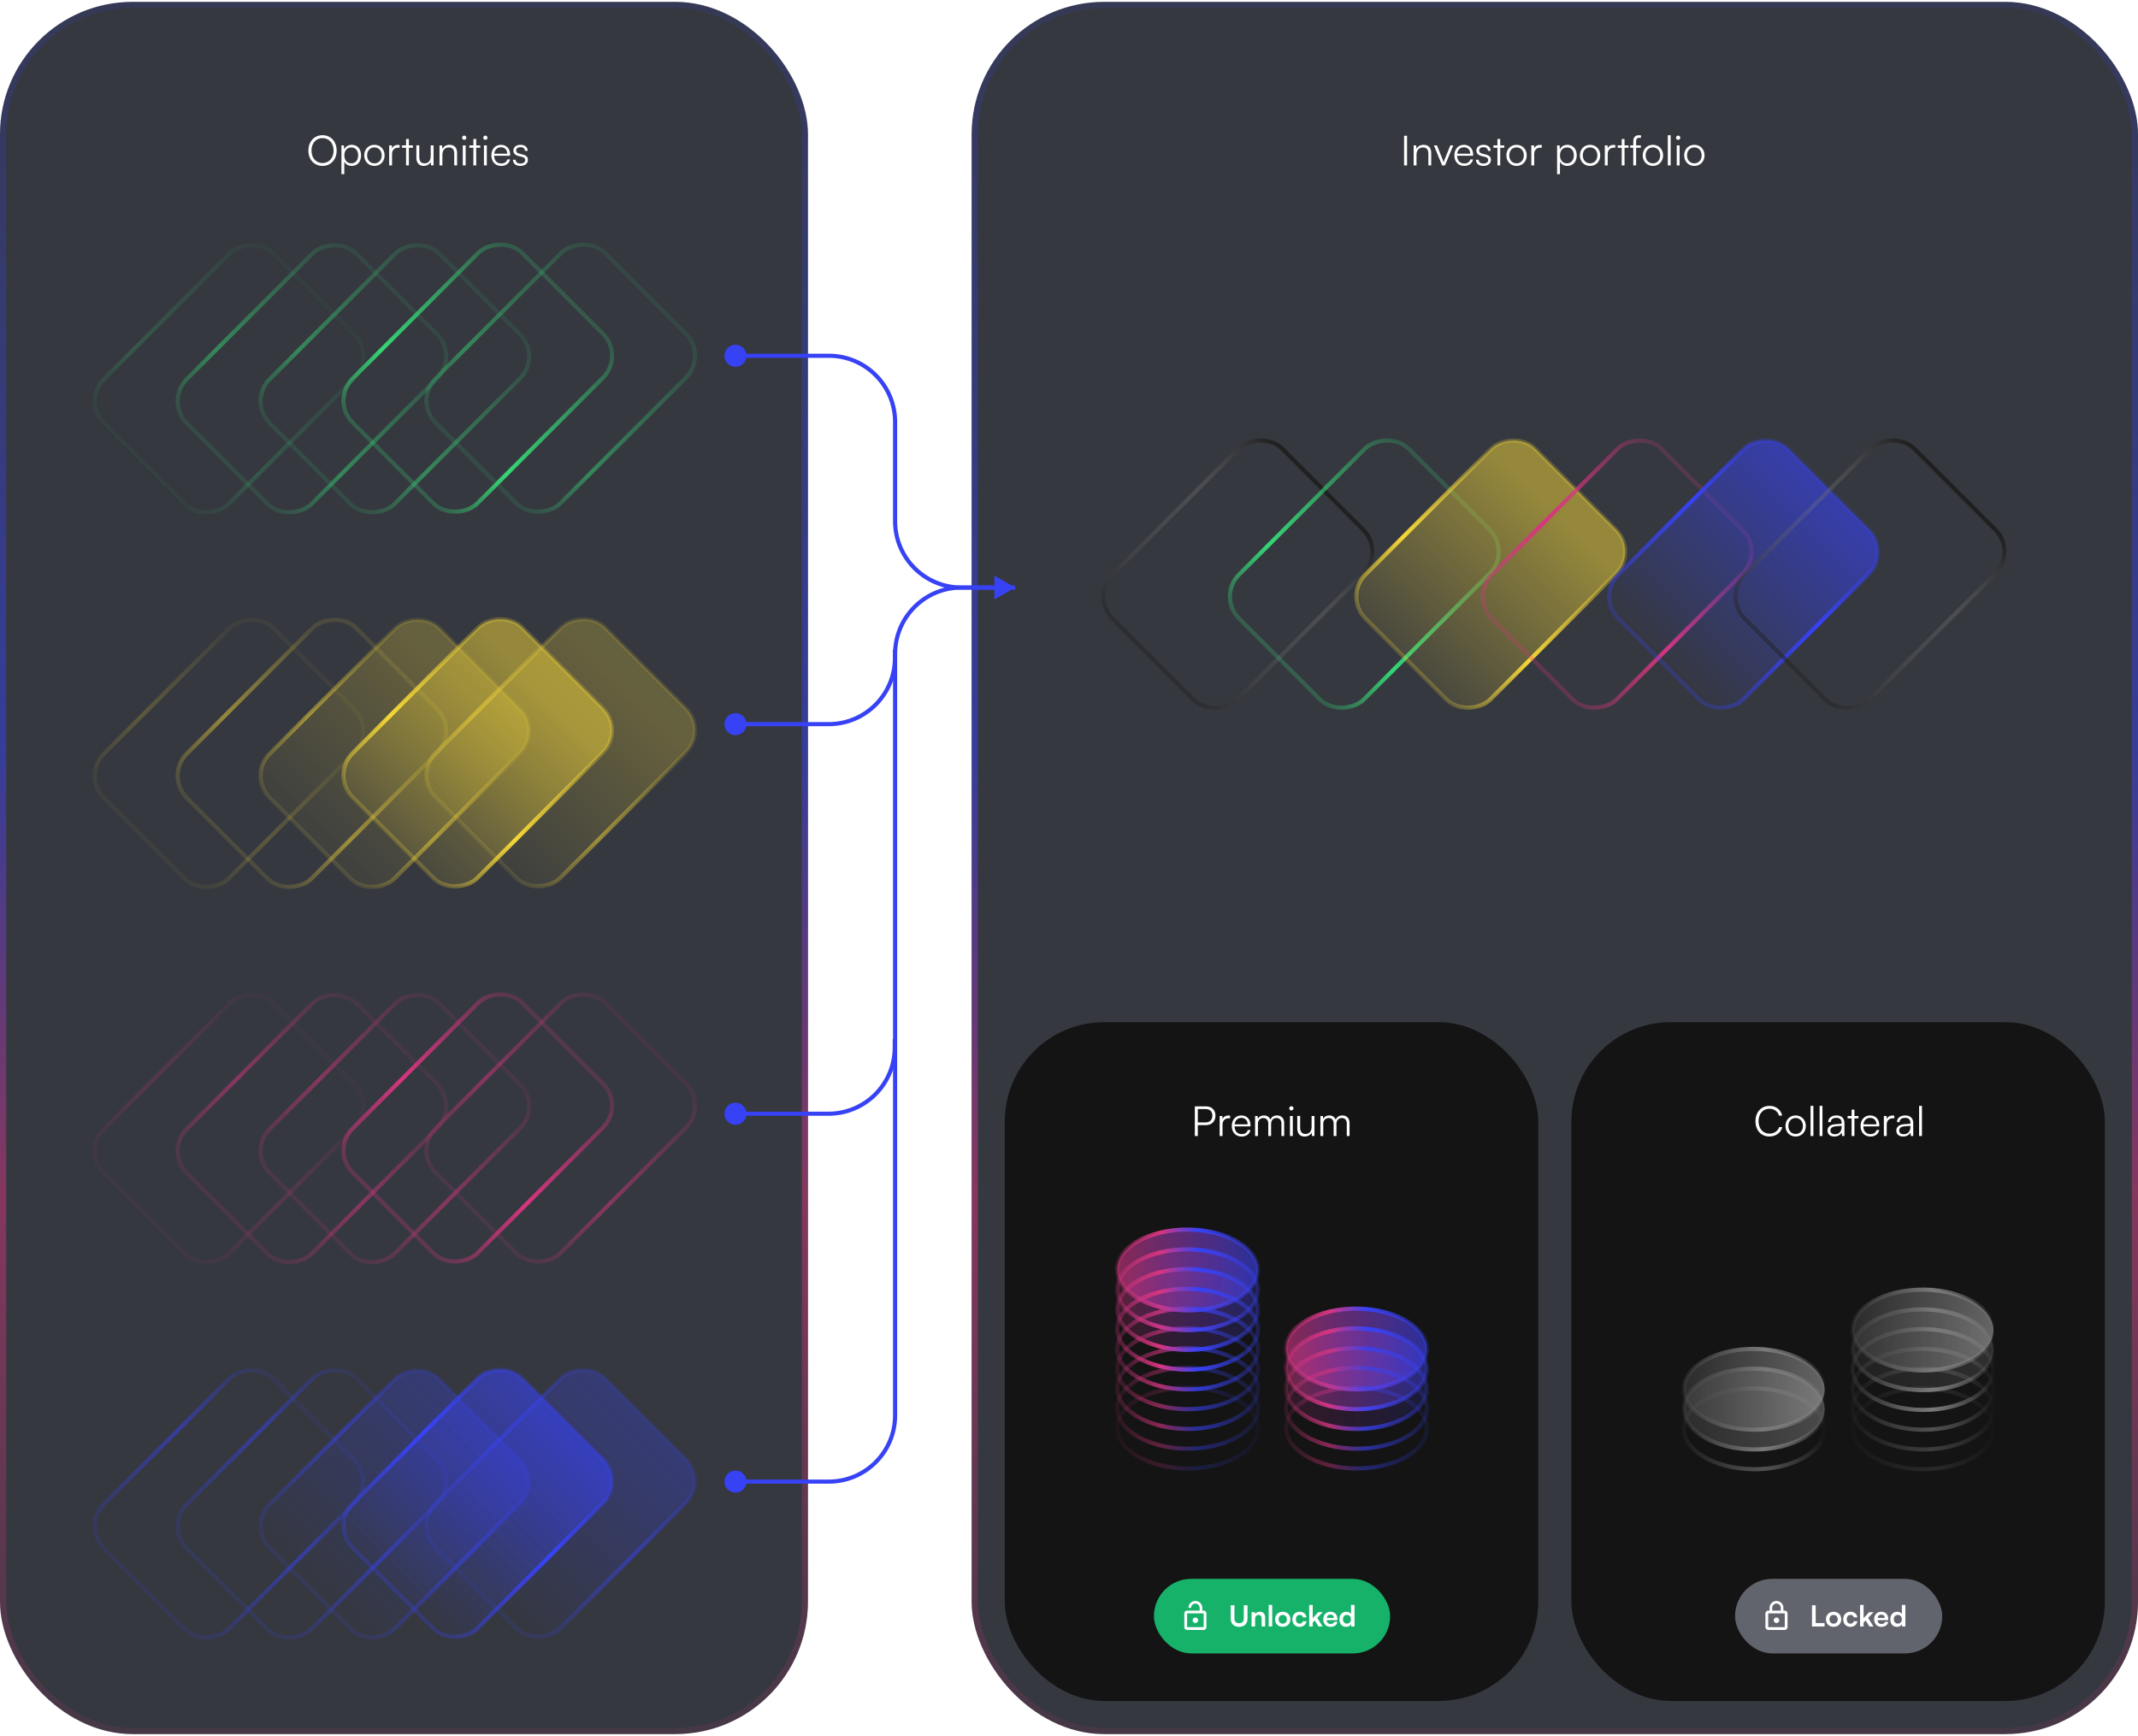 <svg width="1032" height="838" viewBox="0 0 1032 838" fill="none" xmlns="http://www.w3.org/2000/svg">
<g opacity="0.9" filter="url(#filter0_b_194_5856)">
<rect y="0.901" width="390" height="836.164" rx="64" fill="#1F222A"/>
</g>
<rect opacity="0.5" x="1.5" y="2.401" width="387" height="833.164" rx="62.5" stroke="url(#paint0_linear_194_5856)" stroke-width="3"/>
<rect opacity="0.5" x="-1.415" width="85.184" height="115.807" rx="15" transform="matrix(-0.707 -0.707 -0.707 0.707 260.646 171.014)" fill="url(#paint1_linear_194_5856)" fill-opacity="0.5" stroke="url(#paint2_linear_194_5856)" stroke-width="2"/>
<rect opacity="0.5" x="-1.415" width="85.184" height="115.807" rx="15" transform="matrix(-0.707 -0.707 -0.707 0.707 220.622 171.014)" stroke="url(#paint3_linear_194_5856)" stroke-width="2"/>
<rect opacity="0.2" x="-1.415" width="85.184" height="115.807" rx="15" transform="matrix(-0.707 -0.707 -0.707 0.707 180.599 171.014)" stroke="url(#paint4_linear_194_5856)" stroke-width="2"/>
<rect x="-1.415" width="85.184" height="115.807" rx="15" transform="matrix(-0.707 -0.707 -0.707 0.707 300.669 170.724)" fill="url(#paint5_linear_194_5856)" fill-opacity="0.5" stroke="url(#paint6_linear_194_5856)" stroke-width="2"/>
<rect opacity="0.5" x="-1.415" width="85.184" height="115.807" rx="15" transform="matrix(-0.707 -0.707 -0.707 0.707 340.692 170.724)" fill="url(#paint7_linear_194_5856)" fill-opacity="0.5" stroke="url(#paint8_linear_194_5856)" stroke-width="2"/>
<rect opacity="0.5" x="-1.415" width="85.184" height="115.807" rx="15" transform="matrix(-0.707 -0.707 -0.707 0.707 260.646 351.832)" fill="url(#paint9_linear_194_5856)" fill-opacity="0.5" stroke="url(#paint10_linear_194_5856)" stroke-width="2"/>
<rect opacity="0.5" x="-1.415" width="85.184" height="115.807" rx="15" transform="matrix(-0.707 -0.707 -0.707 0.707 220.622 351.832)" stroke="url(#paint11_linear_194_5856)" stroke-width="2"/>
<rect opacity="0.2" x="-1.415" width="85.184" height="115.807" rx="15" transform="matrix(-0.707 -0.707 -0.707 0.707 180.599 351.833)" stroke="url(#paint12_linear_194_5856)" stroke-width="2"/>
<rect x="-1.415" width="85.184" height="115.807" rx="15" transform="matrix(-0.707 -0.707 -0.707 0.707 300.669 351.543)" fill="url(#paint13_linear_194_5856)" fill-opacity="0.5" stroke="url(#paint14_linear_194_5856)" stroke-width="2"/>
<rect opacity="0.5" x="-1.415" width="85.184" height="115.807" rx="15" transform="matrix(-0.707 -0.707 -0.707 0.707 340.692 351.543)" fill="url(#paint15_linear_194_5856)" fill-opacity="0.5" stroke="url(#paint16_linear_194_5856)" stroke-width="2"/>
<rect opacity="0.5" x="-1.415" width="85.184" height="115.807" rx="15" transform="matrix(-0.707 -0.707 -0.707 0.707 260.646 532.964)" fill="url(#paint17_linear_194_5856)" fill-opacity="0.6" stroke="url(#paint18_linear_194_5856)" stroke-width="2"/>
<rect opacity="0.5" x="-1.415" width="85.184" height="115.807" rx="15" transform="matrix(-0.707 -0.707 -0.707 0.707 220.622 532.964)" stroke="url(#paint19_linear_194_5856)" stroke-width="2"/>
<rect opacity="0.2" x="-1.415" width="85.184" height="115.807" rx="15" transform="matrix(-0.707 -0.707 -0.707 0.707 180.599 532.964)" stroke="url(#paint20_linear_194_5856)" stroke-width="2"/>
<rect x="-1.415" width="85.184" height="115.807" rx="15" transform="matrix(-0.707 -0.707 -0.707 0.707 300.669 532.675)" fill="url(#paint21_linear_194_5856)" fill-opacity="0.6" stroke="url(#paint22_linear_194_5856)" stroke-width="2"/>
<rect opacity="0.5" x="-1.415" width="85.184" height="115.807" rx="15" transform="matrix(-0.707 -0.707 -0.707 0.707 340.692 532.675)" fill="url(#paint23_linear_194_5856)" fill-opacity="0.6" stroke="url(#paint24_linear_194_5856)" stroke-width="2"/>
<rect opacity="0.5" x="-1.415" width="85.184" height="115.807" rx="15" transform="matrix(-0.707 -0.707 -0.707 0.707 260.646 714.097)" fill="url(#paint25_linear_194_5856)" fill-opacity="0.6" stroke="url(#paint26_linear_194_5856)" stroke-width="2"/>
<rect opacity="0.5" x="-1.415" width="85.184" height="115.807" rx="15" transform="matrix(-0.707 -0.707 -0.707 0.707 220.622 714.097)" stroke="url(#paint27_linear_194_5856)" stroke-width="2"/>
<rect opacity="0.5" x="-1.415" width="85.184" height="115.807" rx="15" transform="matrix(-0.707 -0.707 -0.707 0.707 180.599 714.097)" stroke="url(#paint28_linear_194_5856)" stroke-width="2"/>
<rect x="-1.415" width="85.184" height="115.807" rx="15" transform="matrix(-0.707 -0.707 -0.707 0.707 300.669 713.807)" fill="url(#paint29_linear_194_5856)" fill-opacity="0.6" stroke="url(#paint30_linear_194_5856)" stroke-width="2"/>
<rect opacity="0.5" x="-1.415" width="85.184" height="115.807" rx="15" transform="matrix(-0.707 -0.707 -0.707 0.707 340.692 713.807)" fill="url(#paint31_linear_194_5856)" fill-opacity="0.6" stroke="url(#paint32_linear_194_5856)" stroke-width="2"/>
<g opacity="0.9" filter="url(#filter1_b_194_5856)">
<rect x="469" y="0.901" width="563" height="836.164" rx="64" fill="#1F222A"/>
</g>
<rect opacity="0.5" x="470.5" y="2.401" width="560" height="833.164" rx="62.5" stroke="url(#paint33_linear_194_5856)" stroke-width="3"/>
<rect x="-1.414" width="85.228" height="115.866" rx="15" transform="matrix(-0.707 -0.707 -0.707 0.707 667.609 265.304)" stroke="url(#paint34_linear_194_5856)" stroke-width="2"/>
<rect x="-1.414" width="85.228" height="115.866" rx="15" transform="matrix(-0.707 -0.707 -0.707 0.707 728.633 265.304)" fill="url(#paint35_linear_194_5856)" fill-opacity="0.5" stroke="url(#paint36_linear_194_5856)" stroke-width="2"/>
<rect x="-1.414" width="85.228" height="115.866" rx="15" transform="matrix(-0.707 -0.707 -0.707 0.707 789.656 265.304)" fill="url(#paint37_linear_194_5856)" fill-opacity="0.5" stroke="url(#paint38_linear_194_5856)" stroke-width="2"/>
<rect x="-1.414" width="85.228" height="115.866" rx="15" transform="matrix(-0.707 -0.707 -0.707 0.707 850.68 265.304)" fill="url(#paint39_linear_194_5856)" fill-opacity="0.6" stroke="url(#paint40_linear_194_5856)" stroke-width="2"/>
<rect x="-1.414" width="85.228" height="115.866" rx="15" transform="matrix(-0.707 -0.707 -0.707 0.707 911.703 265.304)" fill="url(#paint41_linear_194_5856)" fill-opacity="0.6" stroke="url(#paint42_linear_194_5856)" stroke-width="2"/>
<rect x="-1.414" width="85.228" height="115.866" rx="15" transform="matrix(-0.707 -0.707 -0.707 0.707 972.726 265.304)" stroke="url(#paint43_linear_194_5856)" stroke-width="2"/>
<path d="M162.5 72.685C162.5 77.025 159.68 80.085 155.68 80.085C151.66 80.085 148.86 77.025 148.86 72.685C148.86 68.345 151.68 65.265 155.68 65.265C159.7 65.265 162.5 68.325 162.5 72.685ZM161.02 72.685C161.02 69.105 158.84 66.665 155.68 66.665C152.52 66.665 150.36 69.105 150.36 72.685C150.36 76.265 152.52 78.705 155.68 78.705C158.84 78.705 161.02 76.245 161.02 72.685ZM164.811 84.065V70.165H166.011L166.151 72.125C166.831 70.625 168.191 69.905 169.811 69.905C172.611 69.905 174.291 72.045 174.291 74.965C174.291 77.885 172.671 80.085 169.811 80.085C168.171 80.085 166.871 79.385 166.191 77.985V84.065H164.811ZM166.211 75.005C166.211 77.225 167.451 78.845 169.571 78.845C171.671 78.845 172.891 77.225 172.891 75.005C172.891 72.765 171.671 71.165 169.571 71.165C167.451 71.165 166.211 72.765 166.211 75.005ZM175.811 75.005C175.811 72.045 177.891 69.905 180.731 69.905C183.571 69.905 185.651 72.045 185.651 75.005C185.651 77.945 183.571 80.085 180.731 80.085C177.891 80.085 175.811 77.945 175.811 75.005ZM177.211 74.985C177.211 77.265 178.651 78.845 180.731 78.845C182.791 78.845 184.251 77.265 184.251 74.985C184.251 72.745 182.791 71.145 180.731 71.145C178.651 71.145 177.211 72.745 177.211 74.985ZM192.918 70.045V71.285H192.158C190.378 71.285 189.238 72.485 189.238 74.325V79.845H187.858V70.165H189.158L189.258 71.665C189.638 70.625 190.658 69.945 192.018 69.945C192.318 69.945 192.578 69.965 192.918 70.045ZM197.363 79.845H196.003V71.325H194.063V70.165H196.003V67.105H197.363V70.165H199.303V71.325H197.363V79.845ZM207.9 70.165H209.28V79.845H208.08L207.9 78.205C207.36 79.325 206.02 80.085 204.5 80.085C202.22 80.085 200.98 78.525 200.98 76.165V70.145H202.38V75.725C202.38 78.025 203.4 78.845 204.94 78.845C206.8 78.845 207.9 77.605 207.9 75.305V70.165ZM213.535 79.845H212.155V70.165H213.355L213.555 71.845C214.195 70.605 215.475 69.905 216.875 69.905C219.535 69.905 220.635 71.485 220.635 73.925V79.845H219.255V74.225C219.255 71.965 218.235 71.165 216.635 71.165C214.655 71.165 213.535 72.605 213.535 74.785V79.845ZM224.065 67.505C223.505 67.505 223.045 67.045 223.045 66.485C223.045 65.925 223.505 65.445 224.065 65.445C224.625 65.445 225.105 65.925 225.105 66.485C225.105 67.045 224.625 67.505 224.065 67.505ZM223.385 79.845V70.165H224.765V79.845H223.385ZM229.863 79.845H228.503V71.325H226.563V70.165H228.503V67.105H229.863V70.165H231.803V71.325H229.863V79.845ZM234.28 67.505C233.72 67.505 233.26 67.045 233.26 66.485C233.26 65.925 233.72 65.445 234.28 65.445C234.84 65.445 235.32 65.925 235.32 66.485C235.32 67.045 234.84 67.505 234.28 67.505ZM233.6 79.845V70.165H234.98V79.845H233.6ZM241.918 80.085C239.078 80.085 237.178 78.045 237.178 75.005C237.178 71.985 239.058 69.905 241.818 69.905C244.438 69.905 246.218 71.765 246.218 74.505V75.185H238.518C238.618 77.545 239.858 78.905 241.938 78.905C243.518 78.905 244.538 78.225 244.898 76.945H246.218C245.698 78.985 244.198 80.085 241.918 80.085ZM241.818 71.085C239.998 71.085 238.798 72.285 238.558 74.185H244.838C244.838 72.325 243.638 71.085 241.818 71.085ZM247.604 77.125H248.924C248.924 78.245 249.764 78.945 251.124 78.945C252.624 78.945 253.504 78.305 253.504 77.265C253.504 76.465 253.104 76.005 251.964 75.725L250.304 75.305C248.624 74.885 247.804 74.005 247.804 72.685C247.804 70.985 249.224 69.905 251.304 69.905C253.344 69.905 254.664 71.025 254.724 72.825H253.384C253.344 71.705 252.564 71.045 251.264 71.045C249.904 71.045 249.144 71.625 249.144 72.665C249.144 73.405 249.664 73.925 250.724 74.185L252.384 74.605C254.064 75.025 254.824 75.805 254.824 77.205C254.824 78.945 253.344 80.085 251.144 80.085C248.964 80.085 247.604 78.925 247.604 77.125Z" fill="white"/>
<path d="M679.18 65.525V79.845H677.74V65.525H679.18ZM683.742 79.845H682.362V70.165H683.562L683.762 71.845C684.402 70.605 685.682 69.905 687.082 69.905C689.742 69.905 690.842 71.485 690.842 73.925V79.845H689.462V74.225C689.462 71.965 688.442 71.165 686.842 71.165C684.862 71.165 683.742 72.605 683.742 74.785V79.845ZM696.097 79.845L692.137 70.165H693.617L696.117 76.405C696.377 77.105 696.637 77.765 696.817 78.405C696.997 77.745 697.257 77.105 697.537 76.405L700.077 70.165H701.497L697.477 79.845H696.097ZM706.754 80.085C703.914 80.085 702.014 78.045 702.014 75.005C702.014 71.985 703.894 69.905 706.654 69.905C709.274 69.905 711.054 71.765 711.054 74.505V75.185H703.354C703.454 77.545 704.694 78.905 706.774 78.905C708.354 78.905 709.374 78.225 709.734 76.945H711.054C710.534 78.985 709.034 80.085 706.754 80.085ZM706.654 71.085C704.834 71.085 703.634 72.285 703.394 74.185H709.674C709.674 72.325 708.474 71.085 706.654 71.085ZM712.44 77.125H713.76C713.76 78.245 714.6 78.945 715.96 78.945C717.46 78.945 718.34 78.305 718.34 77.265C718.34 76.465 717.94 76.005 716.8 75.725L715.14 75.305C713.46 74.885 712.64 74.005 712.64 72.685C712.64 70.985 714.06 69.905 716.14 69.905C718.18 69.905 719.5 71.025 719.56 72.825H718.22C718.18 71.705 717.4 71.045 716.1 71.045C714.74 71.045 713.98 71.625 713.98 72.665C713.98 73.405 714.5 73.925 715.56 74.185L717.22 74.605C718.9 75.025 719.66 75.805 719.66 77.205C719.66 78.945 718.18 80.085 715.98 80.085C713.8 80.085 712.44 78.925 712.44 77.125ZM724.152 79.845H722.792V71.325H720.852V70.165H722.792V67.105H724.152V70.165H726.092V71.325H724.152V79.845ZM727.112 75.005C727.112 72.045 729.192 69.905 732.032 69.905C734.872 69.905 736.952 72.045 736.952 75.005C736.952 77.945 734.872 80.085 732.032 80.085C729.192 80.085 727.112 77.945 727.112 75.005ZM728.512 74.985C728.512 77.265 729.952 78.845 732.032 78.845C734.092 78.845 735.552 77.265 735.552 74.985C735.552 72.745 734.092 71.145 732.032 71.145C729.952 71.145 728.512 72.745 728.512 74.985ZM744.219 70.045V71.285H743.459C741.679 71.285 740.539 72.485 740.539 74.325V79.845H739.159V70.165H740.459L740.559 71.665C740.939 70.625 741.959 69.945 743.319 69.945C743.619 69.945 743.879 69.965 744.219 70.045ZM751.6 84.065V70.165H752.8L752.94 72.125C753.62 70.625 754.98 69.905 756.6 69.905C759.4 69.905 761.08 72.045 761.08 74.965C761.08 77.885 759.46 80.085 756.6 80.085C754.96 80.085 753.66 79.385 752.98 77.985V84.065H751.6ZM753 75.005C753 77.225 754.24 78.845 756.36 78.845C758.46 78.845 759.68 77.225 759.68 75.005C759.68 72.765 758.46 71.165 756.36 71.165C754.24 71.165 753 72.765 753 75.005ZM762.6 75.005C762.6 72.045 764.68 69.905 767.52 69.905C770.36 69.905 772.44 72.045 772.44 75.005C772.44 77.945 770.36 80.085 767.52 80.085C764.68 80.085 762.6 77.945 762.6 75.005ZM764 74.985C764 77.265 765.44 78.845 767.52 78.845C769.58 78.845 771.04 77.265 771.04 74.985C771.04 72.745 769.58 71.145 767.52 71.145C765.44 71.145 764 72.745 764 74.985ZM779.707 70.045V71.285H778.947C777.167 71.285 776.027 72.485 776.027 74.325V79.845H774.647V70.165H775.947L776.047 71.665C776.427 70.625 777.447 69.945 778.807 69.945C779.107 69.945 779.367 69.965 779.707 70.045ZM784.152 79.845H782.792V71.325H780.852V70.165H782.792V67.105H784.152V70.165H786.092V71.325H784.152V79.845ZM786.887 70.165H788.367V68.285C788.367 66.105 789.567 65.265 791.047 65.265C791.387 65.265 791.787 65.285 792.107 65.345V66.525H791.287C790.067 66.525 789.747 67.145 789.747 68.285V70.165H792.027V71.325H789.747V79.845H788.367V71.325H786.887V70.165ZM792.932 75.005C792.932 72.045 795.012 69.905 797.852 69.905C800.692 69.905 802.772 72.045 802.772 75.005C802.772 77.945 800.692 80.085 797.852 80.085C795.012 80.085 792.932 77.945 792.932 75.005ZM794.332 74.985C794.332 77.265 795.772 78.845 797.852 78.845C799.912 78.845 801.372 77.265 801.372 74.985C801.372 72.745 799.912 71.145 797.852 71.145C795.772 71.145 794.332 72.745 794.332 74.985ZM806.419 79.845H805.039V65.265H806.419V79.845ZM810.034 67.505C809.474 67.505 809.014 67.045 809.014 66.485C809.014 65.925 809.474 65.445 810.034 65.445C810.594 65.445 811.074 65.925 811.074 66.485C811.074 67.045 810.594 67.505 810.034 67.505ZM809.354 79.845V70.165H810.734V79.845H809.354ZM812.932 75.005C812.932 72.045 815.012 69.905 817.852 69.905C820.692 69.905 822.772 72.045 822.772 75.005C822.772 77.945 820.692 80.085 817.852 80.085C815.012 80.085 812.932 77.945 812.932 75.005ZM814.332 74.985C814.332 77.265 815.772 78.845 817.852 78.845C819.912 78.845 821.372 77.265 821.372 74.985C821.372 72.745 819.912 71.145 817.852 71.145C815.772 71.145 814.332 72.745 814.332 74.985Z" fill="white"/>
<path d="M349.667 171.73C349.667 174.675 352.054 177.063 355 177.063C357.946 177.063 360.333 174.675 360.333 171.73C360.333 168.784 357.946 166.397 355 166.397C352.054 166.397 349.667 168.784 349.667 171.73ZM490 283.618L480 277.845V289.392L490 283.618ZM355 172.73H400.061V170.73H355V172.73ZM431.061 203.73V251.618H433.061V203.73H431.061ZM464.061 284.618H481V282.618H464.061V284.618ZM431.061 251.618C431.061 269.844 445.836 284.618 464.061 284.618V282.618C446.94 282.618 433.061 268.739 433.061 251.618H431.061ZM400.061 172.73C417.182 172.73 431.061 186.609 431.061 203.73H433.061C433.061 185.505 418.287 170.73 400.061 170.73V172.73Z" fill="#3742F5"/>
<path d="M349.667 349.552C349.667 346.607 352.054 344.219 355 344.219C357.946 344.219 360.333 346.607 360.333 349.552C360.333 352.498 357.946 354.886 355 354.886C352.054 354.886 349.667 352.498 349.667 349.552ZM355 348.552H400V350.552H355V348.552ZM431 317.552V313.588H433V317.552H431ZM400 348.552C417.121 348.552 431 334.673 431 317.552H433C433 335.778 418.225 350.552 400 350.552V348.552Z" fill="#3742F5"/>
<path d="M349.667 537.606C349.667 534.661 352.054 532.273 355 532.273C357.946 532.273 360.333 534.661 360.333 537.606C360.333 540.552 357.946 542.94 355 542.94C352.054 542.94 349.667 540.552 349.667 537.606ZM355 536.606H399.899V538.606H355V536.606ZM430.899 505.606V501.631H432.899V505.606H430.899ZM399.899 536.606C417.02 536.606 430.899 522.727 430.899 505.606H432.899C432.899 523.832 418.124 538.606 399.899 538.606V536.606Z" fill="#3742F5"/>
<path d="M349.667 715.187C349.667 712.241 352.054 709.853 355 709.853C357.946 709.853 360.333 712.241 360.333 715.187C360.333 718.132 357.946 720.52 355 720.52C352.054 720.52 349.667 718.132 349.667 715.187ZM355 714.187H400.061V716.187H355V714.187ZM431.061 683.187V315.618H433.061V683.187H431.061ZM464.061 282.618H490V284.618H464.061V282.618ZM431.061 315.618C431.061 297.393 445.836 282.618 464.061 282.618V284.618C446.94 284.618 433.061 298.497 433.061 315.618H431.061ZM400.061 714.187C417.182 714.187 431.061 700.307 431.061 683.187H433.061C433.061 701.412 418.287 716.187 400.061 716.187V714.187Z" fill="#3742F5"/>
<rect x="758.5" y="493.408" width="257.5" height="327.672" rx="48" fill="#141414"/>
<rect x="837.5" y="762.122" width="100" height="36" rx="18" fill="#61646C"/>
<g clip-path="url(#clip0_194_5856)">
<path d="M857.5 783.455C858.234 783.455 858.834 782.855 858.834 782.121C858.834 781.388 858.234 780.788 857.5 780.788C856.767 780.788 856.167 781.388 856.167 782.121C856.167 782.855 856.767 783.455 857.5 783.455ZM861.5 777.455H860.834V776.121C860.834 774.281 859.34 772.788 857.5 772.788C855.66 772.788 854.167 774.281 854.167 776.121V777.455H853.5C852.767 777.455 852.167 778.055 852.167 778.788V785.455C852.167 786.188 852.767 786.788 853.5 786.788H861.5C862.234 786.788 862.834 786.188 862.834 785.455V778.788C862.834 778.055 862.234 777.455 861.5 777.455ZM855.434 776.121C855.434 774.981 856.36 774.055 857.5 774.055C858.64 774.055 859.567 774.981 859.567 776.121V777.455H855.434V776.121ZM861.5 785.455H853.5V778.788H861.5V785.455Z" fill="white"/>
</g>
<path d="M876.426 774.888V783.47H880.71V785.122H874.634V774.888H876.426ZM881.372 781.65C881.372 779.494 882.926 778.01 885.068 778.01C887.21 778.01 888.764 779.494 888.764 781.65C888.764 783.806 887.21 785.29 885.068 785.29C882.926 785.29 881.372 783.806 881.372 781.65ZM883.08 781.65C883.08 782.91 883.892 783.764 885.068 783.764C886.244 783.764 887.056 782.91 887.056 781.65C887.056 780.39 886.244 779.536 885.068 779.536C883.892 779.536 883.08 780.39 883.08 781.65ZM889.712 781.65C889.712 779.508 891.126 777.996 893.17 777.996C895.06 777.996 896.348 779.046 896.53 780.712H894.822C894.626 779.928 894.052 779.522 893.24 779.522C892.148 779.522 891.42 780.348 891.42 781.65C891.42 782.952 892.092 783.764 893.184 783.764C894.038 783.764 894.64 783.344 894.822 782.588H896.544C896.334 784.198 894.99 785.304 893.184 785.304C891.084 785.304 889.712 783.848 889.712 781.65ZM899.538 785.122H897.844V774.706H899.538V781.104L902.226 778.206H904.368L901.736 780.95L904.312 785.122H902.352L900.546 782.21L899.538 783.26V785.122ZM908.128 785.304C906.07 785.304 904.628 783.806 904.628 781.664C904.628 779.494 906.042 777.996 908.072 777.996C910.144 777.996 911.46 779.382 911.46 781.538V782.056L906.252 782.07C906.378 783.288 907.022 783.904 908.156 783.904C909.094 783.904 909.71 783.54 909.906 782.882H911.488C911.194 784.394 909.934 785.304 908.128 785.304ZM908.086 779.396C907.078 779.396 906.462 779.942 906.294 780.978H909.766C909.766 780.026 909.108 779.396 908.086 779.396ZM915.669 785.304C913.667 785.304 912.421 783.834 912.421 781.692C912.421 779.536 913.681 777.996 915.767 777.996C916.733 777.996 917.587 778.402 918.021 779.088V774.706H919.715V785.122H918.147L918.035 784.044C917.615 784.842 916.719 785.304 915.669 785.304ZM916.047 783.736C917.237 783.736 918.007 782.882 918.007 781.636C918.007 780.39 917.237 779.522 916.047 779.522C914.857 779.522 914.129 780.404 914.129 781.636C914.129 782.868 914.857 783.736 916.047 783.736Z" fill="white"/>
<path d="M854.08 548.596C850.08 548.596 847.36 545.616 847.36 541.216C847.36 536.816 850.12 533.816 854.16 533.816C857.24 533.816 859.66 535.676 860.24 538.516H858.7C858.1 536.456 856.34 535.196 854.1 535.196C850.96 535.196 848.86 537.596 848.86 541.216C848.86 544.816 850.96 547.216 854.1 547.216C856.36 547.216 858.16 545.996 858.78 544.076H860.32C859.66 546.776 857.16 548.596 854.08 548.596ZM861.83 543.536C861.83 540.576 863.91 538.436 866.75 538.436C869.59 538.436 871.67 540.576 871.67 543.536C871.67 546.476 869.59 548.616 866.75 548.616C863.91 548.616 861.83 546.476 861.83 543.536ZM863.23 543.516C863.23 545.796 864.67 547.376 866.75 547.376C868.81 547.376 870.27 545.796 870.27 543.516C870.27 541.276 868.81 539.676 866.75 539.676C864.67 539.676 863.23 541.276 863.23 543.516ZM875.318 548.376H873.938V533.796H875.318V548.376ZM879.693 548.376H878.313V533.796H879.693V548.376ZM885.408 548.616C883.348 548.616 882.128 547.456 882.128 545.756C882.128 543.976 883.488 542.856 885.748 542.676L888.948 542.416V542.096C888.948 540.196 887.808 539.596 886.388 539.596C884.708 539.596 883.708 540.356 883.708 541.656H882.448C882.448 539.696 884.048 538.436 886.428 538.436C888.668 538.436 890.308 539.556 890.308 542.116V548.376H889.148L888.968 546.676C888.368 547.896 887.048 548.616 885.408 548.616ZM885.728 547.496C887.768 547.496 888.948 546.076 888.948 543.976V543.456L886.088 543.676C884.268 543.836 883.528 544.636 883.528 545.716C883.528 546.896 884.408 547.496 885.728 547.496ZM895.121 548.376H893.761V539.856H891.821V538.696H893.761V535.636H895.121V538.696H897.061V539.856H895.121V548.376ZM902.82 548.616C899.98 548.616 898.08 546.576 898.08 543.536C898.08 540.516 899.96 538.436 902.72 538.436C905.34 538.436 907.12 540.296 907.12 543.036V543.716H899.42C899.52 546.076 900.76 547.436 902.84 547.436C904.42 547.436 905.44 546.756 905.8 545.476H907.12C906.6 547.516 905.1 548.616 902.82 548.616ZM902.72 539.616C900.9 539.616 899.7 540.816 899.46 542.716H905.74C905.74 540.856 904.54 539.616 902.72 539.616ZM914.387 538.576V539.816H913.627C911.847 539.816 910.707 541.016 910.707 542.856V548.376H909.327V538.696H910.627L910.727 540.196C911.107 539.156 912.127 538.476 913.487 538.476C913.787 538.476 914.047 538.496 914.387 538.576ZM918.611 548.616C916.551 548.616 915.331 547.456 915.331 545.756C915.331 543.976 916.691 542.856 918.951 542.676L922.151 542.416V542.096C922.151 540.196 921.011 539.596 919.591 539.596C917.911 539.596 916.911 540.356 916.911 541.656H915.651C915.651 539.696 917.251 538.436 919.631 538.436C921.871 538.436 923.511 539.556 923.511 542.116V548.376H922.351L922.171 546.676C921.571 547.896 920.251 548.616 918.611 548.616ZM918.931 547.496C920.971 547.496 922.151 546.076 922.151 543.976V543.456L919.291 543.676C917.471 543.836 916.731 544.636 916.731 545.716C916.731 546.896 917.611 547.496 918.931 547.496ZM927.72 548.376H926.34V533.796H927.72V548.376Z" fill="white"/>
<path d="M846.511 690.126C836.992 690.052 828.451 687.724 822.339 684.071C816.205 680.404 812.686 675.523 812.749 670.363C812.812 665.204 816.448 660.378 822.671 656.807C828.87 653.25 837.466 651.055 846.985 651.129C856.504 651.203 865.045 653.531 871.156 657.184C877.291 660.851 880.81 665.732 880.747 670.892C880.684 676.051 877.047 680.877 870.825 684.448C864.626 688.005 856.029 690.2 846.511 690.126Z" fill="url(#paint44_linear_194_5856)" fill-opacity="0.6" stroke="url(#paint45_linear_194_5856)" stroke-width="2"/>
<path d="M846.511 699.667C836.992 699.593 828.451 697.265 822.339 693.612C816.205 689.945 812.686 685.064 812.749 679.905C812.812 674.745 816.448 669.919 822.671 666.348C828.87 662.791 837.466 660.596 846.985 660.67C856.504 660.744 865.045 663.072 871.156 666.725C877.291 670.392 880.81 675.273 880.747 680.433C880.684 685.592 877.047 690.418 870.825 693.989C864.626 697.546 856.029 699.741 846.511 699.667Z" fill="url(#paint46_linear_194_5856)" fill-opacity="0.4" stroke="url(#paint47_linear_194_5856)" stroke-width="2"/>
<path opacity="0.6" d="M846.511 709.208C836.992 709.134 828.451 706.805 822.339 703.153C816.205 699.486 812.686 694.604 812.749 689.445C812.812 684.286 816.448 679.46 822.671 675.889C828.87 672.332 837.466 670.137 846.985 670.211C856.504 670.284 865.045 672.613 871.156 676.266C877.291 679.932 880.81 684.814 880.747 689.973C880.684 695.132 877.047 699.958 870.825 703.529C864.626 707.086 856.029 709.282 846.511 709.208Z" stroke="url(#paint48_linear_194_5856)" stroke-width="2"/>
<path d="M928.008 661.505C918.489 661.431 909.948 659.102 903.836 655.449C897.702 651.783 894.183 646.901 894.246 641.742C894.309 636.583 897.945 631.757 904.168 628.186C910.367 624.629 918.963 622.433 928.482 622.507C938.001 622.581 946.542 624.91 952.653 628.562C958.788 632.229 962.307 637.111 962.244 642.27C962.181 647.429 958.545 652.255 952.322 655.826C946.123 659.383 937.526 661.578 928.008 661.505Z" fill="url(#paint49_linear_194_5856)" fill-opacity="0.6" stroke="url(#paint50_linear_194_5856)" stroke-width="2"/>
<path d="M928.008 671.046C918.489 670.972 909.948 668.643 903.836 664.99C897.702 661.324 894.183 656.442 894.246 651.283C894.309 646.124 897.945 641.298 904.168 637.727C910.367 634.17 918.963 631.974 928.482 632.048C938.001 632.122 946.542 634.451 952.653 638.103C958.788 641.77 962.307 646.652 962.244 651.811C962.181 656.97 958.545 661.796 952.322 665.367C946.123 668.924 937.526 671.119 928.008 671.046Z" fill="url(#paint51_linear_194_5856)" fill-opacity="0.2" stroke="url(#paint52_linear_194_5856)" stroke-width="2"/>
<path d="M928.008 680.586C918.489 680.512 909.948 678.184 903.836 674.531C897.702 670.864 894.183 665.983 894.246 660.823C894.309 655.664 897.945 650.838 904.168 647.267C910.367 643.71 918.963 641.515 928.482 641.589C938.001 641.663 946.542 643.991 952.653 647.644C958.788 651.311 962.307 656.192 962.244 661.352C962.181 666.511 958.545 671.337 952.322 674.908C946.123 678.465 937.526 680.66 928.008 680.586Z" stroke="url(#paint53_linear_194_5856)" stroke-width="2"/>
<path opacity="0.6" d="M928.008 690.127C918.489 690.053 909.948 687.724 903.836 684.072C897.702 680.405 894.183 675.523 894.246 670.364C894.309 665.205 897.945 660.379 904.168 656.808C910.367 653.251 918.963 651.056 928.482 651.129C938.001 651.203 946.542 653.532 952.653 657.185C958.788 660.851 962.307 665.733 962.244 670.892C962.181 676.051 958.545 680.877 952.322 684.448C946.123 688.005 937.526 690.201 928.008 690.127Z" stroke="url(#paint54_linear_194_5856)" stroke-width="2"/>
<path opacity="0.4" d="M928.008 699.667C918.489 699.593 909.948 697.265 903.836 693.612C897.702 689.945 894.183 685.064 894.246 679.905C894.309 674.745 897.945 669.919 904.168 666.348C910.367 662.791 918.963 660.596 928.482 660.67C938.001 660.744 946.542 663.072 952.653 666.725C958.788 670.392 962.307 675.273 962.244 680.433C962.181 685.592 958.545 690.418 952.322 693.989C946.123 697.546 937.526 699.741 928.008 699.667Z" stroke="url(#paint55_linear_194_5856)" stroke-width="2"/>
<path opacity="0.2" d="M928.008 709.208C918.489 709.134 909.948 706.805 903.836 703.153C897.702 699.486 894.183 694.604 894.246 689.445C894.309 684.286 897.945 679.46 904.168 675.889C910.367 672.332 918.963 670.137 928.482 670.211C938.001 670.284 946.542 672.613 952.653 676.266C958.788 679.932 962.307 684.814 962.244 689.973C962.181 695.132 958.545 699.958 952.322 703.529C946.123 707.086 937.526 709.282 928.008 709.208Z" stroke="url(#paint56_linear_194_5856)" stroke-width="2"/>
<rect x="485" y="493.408" width="257.5" height="327.672" rx="48" fill="#141414"/>
<rect x="557" y="762.122" width="114" height="36" rx="18" fill="#17B26A"/>
<g clip-path="url(#clip1_194_5856)">
<path d="M577 783.455C577.734 783.455 578.334 782.855 578.334 782.121C578.334 781.388 577.734 780.788 577 780.788C576.267 780.788 575.667 781.388 575.667 782.121C575.667 782.855 576.267 783.455 577 783.455ZM581 777.455H580.334V776.121C580.334 774.281 578.84 772.788 577 772.788C575.16 772.788 573.667 774.281 573.667 776.121H574.934C574.934 774.981 575.86 774.055 577 774.055C578.14 774.055 579.067 774.981 579.067 776.121V777.455H573C572.267 777.455 571.667 778.055 571.667 778.788V785.455C571.667 786.188 572.267 786.788 573 786.788H581C581.734 786.788 582.334 786.188 582.334 785.455V778.788C582.334 778.055 581.734 777.455 581 777.455ZM581 785.455H573V778.788H581V785.455Z" fill="white"/>
</g>
<path d="M594.064 781.384V774.888H595.856V781.272C595.856 782.742 596.654 783.554 598.11 783.554C599.566 783.554 600.378 782.728 600.378 781.272V774.888H602.17V781.384C602.17 783.778 600.602 785.29 598.11 785.29C595.632 785.29 594.064 783.792 594.064 781.384ZM605.83 785.122H604.122V778.206H605.704L605.844 779.102C606.278 778.402 607.118 777.996 608.056 777.996C609.792 777.996 610.688 779.074 610.688 780.866V785.122H608.98V781.272C608.98 780.11 608.406 779.55 607.524 779.55C606.474 779.55 605.83 780.278 605.83 781.398V785.122ZM614.088 785.122H612.394V774.706H614.088V785.122ZM615.474 781.65C615.474 779.494 617.028 778.01 619.17 778.01C621.312 778.01 622.866 779.494 622.866 781.65C622.866 783.806 621.312 785.29 619.17 785.29C617.028 785.29 615.474 783.806 615.474 781.65ZM617.182 781.65C617.182 782.91 617.994 783.764 619.17 783.764C620.346 783.764 621.158 782.91 621.158 781.65C621.158 780.39 620.346 779.536 619.17 779.536C617.994 779.536 617.182 780.39 617.182 781.65ZM623.814 781.65C623.814 779.508 625.228 777.996 627.272 777.996C629.162 777.996 630.45 779.046 630.632 780.712H628.924C628.728 779.928 628.154 779.522 627.342 779.522C626.25 779.522 625.522 780.348 625.522 781.65C625.522 782.952 626.194 783.764 627.286 783.764C628.14 783.764 628.742 783.344 628.924 782.588H630.646C630.436 784.198 629.092 785.304 627.286 785.304C625.186 785.304 623.814 783.848 623.814 781.65ZM633.639 785.122H631.945V774.706H633.639V781.104L636.327 778.206H638.469L635.837 780.95L638.413 785.122H636.453L634.647 782.21L633.639 783.26V785.122ZM642.23 785.304C640.172 785.304 638.73 783.806 638.73 781.664C638.73 779.494 640.144 777.996 642.174 777.996C644.246 777.996 645.562 779.382 645.562 781.538V782.056L640.354 782.07C640.48 783.288 641.124 783.904 642.258 783.904C643.196 783.904 643.812 783.54 644.008 782.882H645.59C645.296 784.394 644.036 785.304 642.23 785.304ZM642.188 779.396C641.18 779.396 640.564 779.942 640.396 780.978H643.868C643.868 780.026 643.21 779.396 642.188 779.396ZM649.771 785.304C647.769 785.304 646.523 783.834 646.523 781.692C646.523 779.536 647.783 777.996 649.869 777.996C650.835 777.996 651.689 778.402 652.123 779.088V774.706H653.817V785.122H652.249L652.137 784.044C651.717 784.842 650.821 785.304 649.771 785.304ZM650.149 783.736C651.339 783.736 652.109 782.882 652.109 781.636C652.109 780.39 651.339 779.522 650.149 779.522C648.959 779.522 648.231 780.404 648.231 781.636C648.231 782.868 648.959 783.736 650.149 783.736Z" fill="white"/>
<path d="M582.2 543.116H578.18V548.376H576.74V534.056H582.2C584.96 534.056 586.7 535.856 586.7 538.556C586.7 541.156 584.94 543.116 582.2 543.116ZM582 535.356H578.18V541.816H581.92C584 541.816 585.2 540.496 585.2 538.536C585.2 536.556 583.98 535.356 582 535.356ZM593.785 538.576V539.816H593.025C591.245 539.816 590.105 541.016 590.105 542.856V548.376H588.725V538.696H590.025L590.125 540.196C590.505 539.156 591.525 538.476 592.885 538.476C593.185 538.476 593.445 538.496 593.785 538.576ZM599.309 548.616C596.469 548.616 594.569 546.576 594.569 543.536C594.569 540.516 596.449 538.436 599.209 538.436C601.829 538.436 603.609 540.296 603.609 543.036V543.716H595.909C596.009 546.076 597.249 547.436 599.329 547.436C600.909 547.436 601.929 546.756 602.289 545.476H603.609C603.089 547.516 601.589 548.616 599.309 548.616ZM599.209 539.616C597.389 539.616 596.189 540.816 595.949 542.716H602.229C602.229 540.856 601.029 539.616 599.209 539.616ZM607.195 548.376H605.815V538.696H607.015L607.175 540.076C607.655 539.056 608.735 538.436 610.095 538.436C611.615 538.436 612.755 539.236 613.215 540.496C613.655 539.236 614.835 538.436 616.395 538.436C618.495 538.436 619.875 539.796 619.875 542.036V548.376H618.535V542.316C618.535 540.656 617.615 539.676 616.135 539.676C614.515 539.676 613.555 540.896 613.555 542.396V548.376H612.195V542.296C612.195 540.656 611.255 539.696 609.795 539.696C608.175 539.696 607.195 540.896 607.195 542.376V548.376ZM623.331 536.036C622.771 536.036 622.311 535.576 622.311 535.016C622.311 534.456 622.771 533.976 623.331 533.976C623.891 533.976 624.371 534.456 624.371 535.016C624.371 535.576 623.891 536.036 623.331 536.036ZM622.651 548.376V538.696H624.031V548.376H622.651ZM633.103 538.696H634.483V548.376H633.283L633.103 546.736C632.563 547.856 631.223 548.616 629.703 548.616C627.423 548.616 626.183 547.056 626.183 544.696V538.676H627.583V544.256C627.583 546.556 628.603 547.376 630.143 547.376C632.003 547.376 633.103 546.136 633.103 543.836V538.696ZM638.738 548.376H637.358V538.696H638.558L638.718 540.076C639.198 539.056 640.278 538.436 641.638 538.436C643.158 538.436 644.298 539.236 644.758 540.496C645.198 539.236 646.378 538.436 647.938 538.436C650.038 538.436 651.418 539.796 651.418 542.036V548.376H650.078V542.316C650.078 540.656 649.158 539.676 647.678 539.676C646.058 539.676 645.098 540.896 645.098 542.396V548.376H643.738V542.296C643.738 540.656 642.798 539.696 641.338 539.696C639.718 539.696 638.738 540.896 638.738 542.376V548.376Z" fill="white"/>
<path d="M573.011 632.519C563.492 632.445 554.951 630.117 548.839 626.464C542.705 622.797 539.186 617.916 539.249 612.757C539.312 607.597 542.948 602.771 549.171 599.201C555.37 595.643 563.966 593.448 573.485 593.522C583.004 593.596 591.545 595.924 597.656 599.577C603.791 603.244 607.31 608.125 607.247 613.285C607.184 618.444 603.547 623.27 597.325 626.841C591.126 630.398 582.529 632.593 573.011 632.519Z" fill="url(#paint57_linear_194_5856)" fill-opacity="0.6" stroke="url(#paint58_linear_194_5856)" stroke-width="2"/>
<path d="M573.011 642.06C563.492 641.986 554.951 639.658 548.839 636.005C542.705 632.338 539.186 627.457 539.249 622.298C539.312 617.138 542.948 612.312 549.171 608.742C555.37 605.184 563.966 602.989 573.485 603.063C583.004 603.137 591.545 605.465 597.656 609.118C603.791 612.785 607.31 617.666 607.247 622.826C607.184 627.985 603.547 632.811 597.325 636.382C591.126 639.939 582.529 642.134 573.011 642.06Z" fill="url(#paint59_linear_194_5856)" fill-opacity="0.2" stroke="url(#paint60_linear_194_5856)" stroke-width="2"/>
<path d="M573.011 651.601C563.492 651.527 554.951 649.198 548.839 645.546C542.705 641.879 539.186 636.997 539.249 631.838C539.312 626.679 542.948 621.853 549.171 618.282C555.37 614.725 563.966 612.53 573.485 612.604C583.004 612.678 591.545 615.006 597.656 618.659C603.791 622.326 607.31 627.207 607.247 632.366C607.184 637.525 603.547 642.351 597.325 645.922C591.126 649.479 582.529 651.675 573.011 651.601Z" fill="url(#paint61_linear_194_5856)" fill-opacity="0.2" stroke="url(#paint62_linear_194_5856)" stroke-width="2"/>
<path d="M573.011 661.141C563.492 661.067 554.951 658.739 548.839 655.086C542.705 651.419 539.186 646.538 539.249 641.379C539.312 636.219 542.948 631.394 549.171 627.823C555.37 624.265 563.966 622.07 573.485 622.144C583.004 622.218 591.545 624.546 597.656 628.199C603.791 631.866 607.31 636.747 607.247 641.907C607.184 647.066 603.547 651.892 597.325 655.463C591.126 659.02 582.529 661.215 573.011 661.141Z" stroke="url(#paint63_linear_194_5856)" stroke-width="2"/>
<path opacity="0.8" d="M573.011 670.682C563.492 670.608 554.951 668.279 548.839 664.627C542.705 660.96 539.186 656.078 539.249 650.919C539.312 645.76 542.948 640.934 549.171 637.363C555.37 633.806 563.966 631.611 573.485 631.685C583.004 631.759 591.545 634.087 597.656 637.74C603.791 641.407 607.31 646.288 607.247 651.447C607.184 656.607 603.547 661.432 597.325 665.003C591.126 668.56 582.529 670.756 573.011 670.682Z" stroke="url(#paint64_linear_194_5856)" stroke-width="2"/>
<path opacity="0.6" d="M573.011 680.222C563.492 680.148 554.951 677.82 548.839 674.167C542.705 670.5 539.186 665.619 539.249 660.46C539.312 655.3 542.948 650.475 549.171 646.904C555.37 643.347 563.966 641.151 573.485 641.225C583.004 641.299 591.545 643.627 597.656 647.28C603.791 650.947 607.31 655.829 607.247 660.988C607.184 666.147 603.547 670.973 597.325 674.544C591.126 678.101 582.529 680.296 573.011 680.222Z" stroke="url(#paint65_linear_194_5856)" stroke-width="2"/>
<path opacity="0.6" d="M573.011 689.763C563.492 689.689 554.951 687.361 548.839 683.708C542.705 680.041 539.186 675.159 539.249 670C539.312 664.841 542.948 660.015 549.171 656.444C555.37 652.887 563.966 650.692 573.485 650.766C583.004 650.84 591.545 653.168 597.656 656.821C603.791 660.488 607.31 665.369 607.247 670.528C607.184 675.688 603.547 680.513 597.325 684.084C591.126 687.641 582.529 689.837 573.011 689.763Z" stroke="url(#paint66_linear_194_5856)" stroke-width="2"/>
<path opacity="0.4" d="M573.011 699.303C563.492 699.229 554.951 696.901 548.839 693.248C542.705 689.581 539.186 684.7 539.249 679.541C539.312 674.381 542.948 669.556 549.171 665.985C555.37 662.428 563.966 660.232 573.485 660.306C583.004 660.38 591.545 662.709 597.656 666.361C603.791 670.028 607.31 674.91 607.247 680.069C607.184 685.228 603.547 690.054 597.325 693.625C591.126 697.182 582.529 699.377 573.011 699.303Z" stroke="url(#paint67_linear_194_5856)" stroke-width="2"/>
<path opacity="0.2" d="M573.011 708.844C563.492 708.77 554.951 706.442 548.839 702.789C542.705 699.122 539.186 694.241 539.249 689.081C539.312 683.922 542.948 679.096 549.171 675.525C555.37 671.968 563.966 669.773 573.485 669.847C583.004 669.921 591.545 672.249 597.656 675.902C603.791 679.569 607.31 684.45 607.247 689.609C607.184 694.769 603.547 699.594 597.325 703.165C591.126 706.723 582.529 708.918 573.011 708.844Z" stroke="url(#paint68_linear_194_5856)" stroke-width="2"/>
<path d="M654.508 670.682C644.989 670.608 636.448 668.279 630.336 664.627C624.202 660.96 620.683 656.078 620.746 650.919C620.809 645.76 624.445 640.934 630.668 637.363C636.867 633.806 645.463 631.611 654.982 631.685C664.501 631.759 673.042 634.087 679.153 637.74C685.288 641.407 688.807 646.288 688.744 651.447C688.681 656.607 685.045 661.432 678.822 665.003C672.623 668.56 664.026 670.756 654.508 670.682Z" fill="url(#paint69_linear_194_5856)" fill-opacity="0.6" stroke="url(#paint70_linear_194_5856)" stroke-width="2"/>
<path d="M654.508 680.223C644.989 680.149 636.448 677.82 630.336 674.168C624.202 670.501 620.683 665.619 620.746 660.46C620.809 655.301 624.445 650.475 630.668 646.904C636.867 643.347 645.463 641.152 654.982 641.226C664.501 641.3 673.042 643.628 679.153 647.281C685.288 650.948 688.807 655.829 688.744 660.988C688.681 666.148 685.045 670.973 678.822 674.544C672.623 678.101 664.026 680.297 654.508 680.223Z" fill="url(#paint71_linear_194_5856)" fill-opacity="0.4" stroke="url(#paint72_linear_194_5856)" stroke-width="2"/>
<path opacity="0.8" d="M654.508 689.763C644.989 689.689 636.448 687.361 630.336 683.708C624.202 680.041 620.683 675.16 620.746 670.001C620.809 664.841 624.445 660.016 630.668 656.445C636.867 652.888 645.463 650.692 654.982 650.766C664.501 650.84 673.042 653.169 679.153 656.821C685.288 660.488 688.807 665.37 688.744 670.529C688.681 675.688 685.045 680.514 678.822 684.085C672.623 687.642 664.026 689.837 654.508 689.763Z" fill="url(#paint73_linear_194_5856)" fill-opacity="0.2" stroke="url(#paint74_linear_194_5856)" stroke-width="2"/>
<path opacity="0.6" d="M654.508 699.304C644.989 699.23 636.448 696.902 630.336 693.249C624.202 689.582 620.683 684.7 620.746 679.541C620.809 674.382 624.445 669.556 630.668 665.985C636.867 662.428 645.463 660.233 654.982 660.307C664.501 660.381 673.042 662.709 679.153 666.362C685.288 670.029 688.807 674.91 688.744 680.069C688.681 685.229 685.045 690.054 678.822 693.625C672.623 697.182 664.026 699.378 654.508 699.304Z" stroke="url(#paint75_linear_194_5856)" stroke-width="2"/>
<path opacity="0.4" d="M654.508 708.844C644.989 708.77 636.448 706.442 630.336 702.789C624.202 699.122 620.683 694.241 620.746 689.082C620.809 683.922 624.445 679.097 630.668 675.526C636.867 671.969 645.463 669.773 654.982 669.847C664.501 669.921 673.042 672.25 679.153 675.902C685.288 679.569 688.807 684.451 688.744 689.61C688.681 694.769 685.045 699.595 678.822 703.166C672.623 706.723 664.026 708.918 654.508 708.844Z" stroke="url(#paint76_linear_194_5856)" stroke-width="2"/>
<defs>
<filter id="filter0_b_194_5856" x="-12" y="-11.099" width="414" height="860.164" filterUnits="userSpaceOnUse" color-interpolation-filters="sRGB">
<feFlood flood-opacity="0" result="BackgroundImageFix"/>
<feGaussianBlur in="BackgroundImageFix" stdDeviation="6"/>
<feComposite in2="SourceAlpha" operator="in" result="effect1_backgroundBlur_194_5856"/>
<feBlend mode="normal" in="SourceGraphic" in2="effect1_backgroundBlur_194_5856" result="shape"/>
</filter>
<filter id="filter1_b_194_5856" x="457" y="-11.099" width="587" height="860.164" filterUnits="userSpaceOnUse" color-interpolation-filters="sRGB">
<feFlood flood-opacity="0" result="BackgroundImageFix"/>
<feGaussianBlur in="BackgroundImageFix" stdDeviation="6"/>
<feComposite in2="SourceAlpha" operator="in" result="effect1_backgroundBlur_194_5856"/>
<feBlend mode="normal" in="SourceGraphic" in2="effect1_backgroundBlur_194_5856" result="shape"/>
</filter>
<linearGradient id="paint0_linear_194_5856" x1="195" y1="0.901" x2="195" y2="837.065" gradientUnits="userSpaceOnUse">
<stop stop-color="#3742F5" stop-opacity="0.24"/>
<stop offset="0.432" stop-color="#3742F5"/>
<stop offset="0.688" stop-color="#D6357F"/>
<stop offset="1" stop-color="#D6357F" stop-opacity="0.2"/>
</linearGradient>
<linearGradient id="paint1_linear_194_5856" x1="43.592" y1="0" x2="43.592" y2="117.807" gradientUnits="userSpaceOnUse">
<stop offset="1" stop-color="#35D675" stop-opacity="0"/>
<stop stop-color="#35D675"/>
</linearGradient>
<linearGradient id="paint2_linear_194_5856" x1="43.592" y1="0" x2="43.592" y2="117.807" gradientUnits="userSpaceOnUse">
<stop stop-color="#35D675" stop-opacity="0.2"/>
<stop offset="0.688" stop-color="#35D675"/>
<stop offset="1" stop-color="#35D675" stop-opacity="0.2"/>
</linearGradient>
<linearGradient id="paint3_linear_194_5856" x1="43.592" y1="0" x2="43.592" y2="117.807" gradientUnits="userSpaceOnUse">
<stop stop-color="#35D675" stop-opacity="0.2"/>
<stop offset="0.688" stop-color="#35D675"/>
<stop offset="1" stop-color="#35D675" stop-opacity="0.2"/>
</linearGradient>
<linearGradient id="paint4_linear_194_5856" x1="43.592" y1="0" x2="43.592" y2="117.807" gradientUnits="userSpaceOnUse">
<stop stop-color="#35D675" stop-opacity="0.2"/>
<stop offset="0.688" stop-color="#35D675"/>
<stop offset="1" stop-color="#35D675" stop-opacity="0.2"/>
</linearGradient>
<linearGradient id="paint5_linear_194_5856" x1="43.592" y1="0" x2="43.592" y2="117.807" gradientUnits="userSpaceOnUse">
<stop offset="1" stop-color="#35D675" stop-opacity="0"/>
<stop stop-color="#35D675"/>
</linearGradient>
<linearGradient id="paint6_linear_194_5856" x1="43.592" y1="0" x2="43.592" y2="117.807" gradientUnits="userSpaceOnUse">
<stop stop-color="#35D675" stop-opacity="0.2"/>
<stop offset="0.688" stop-color="#35D675"/>
<stop offset="1" stop-color="#35D675" stop-opacity="0.2"/>
</linearGradient>
<linearGradient id="paint7_linear_194_5856" x1="43.592" y1="0" x2="43.592" y2="117.807" gradientUnits="userSpaceOnUse">
<stop offset="1" stop-color="#35D675" stop-opacity="0"/>
<stop stop-color="#35D675"/>
</linearGradient>
<linearGradient id="paint8_linear_194_5856" x1="43.592" y1="0" x2="43.592" y2="117.807" gradientUnits="userSpaceOnUse">
<stop stop-color="#35D675" stop-opacity="0.2"/>
<stop offset="0.688" stop-color="#35D675"/>
<stop offset="1" stop-color="#35D675" stop-opacity="0.2"/>
</linearGradient>
<linearGradient id="paint9_linear_194_5856" x1="32.119" y1="15.013" x2="32.119" y2="117.807" gradientUnits="userSpaceOnUse">
<stop stop-color="#F5D737"/>
<stop offset="1" stop-color="#F5D737" stop-opacity="0.2"/>
</linearGradient>
<linearGradient id="paint10_linear_194_5856" x1="32.119" y1="15.013" x2="32.119" y2="117.807" gradientUnits="userSpaceOnUse">
<stop stop-color="#F5D737" stop-opacity="0.24"/>
<stop offset="0.58" stop-color="#F5D737"/>
<stop offset="1" stop-color="#F5D737" stop-opacity="0.2"/>
</linearGradient>
<linearGradient id="paint11_linear_194_5856" x1="32.119" y1="15.013" x2="32.119" y2="117.807" gradientUnits="userSpaceOnUse">
<stop stop-color="#F5D737" stop-opacity="0.24"/>
<stop offset="0.58" stop-color="#F5D737"/>
<stop offset="1" stop-color="#F5D737" stop-opacity="0.2"/>
</linearGradient>
<linearGradient id="paint12_linear_194_5856" x1="32.119" y1="15.013" x2="32.119" y2="117.807" gradientUnits="userSpaceOnUse">
<stop stop-color="#F5D737" stop-opacity="0.24"/>
<stop offset="0.58" stop-color="#F5D737"/>
<stop offset="1" stop-color="#F5D737" stop-opacity="0.2"/>
</linearGradient>
<linearGradient id="paint13_linear_194_5856" x1="32.119" y1="15.013" x2="32.119" y2="117.807" gradientUnits="userSpaceOnUse">
<stop stop-color="#F5D737"/>
<stop offset="1" stop-color="#F5D737" stop-opacity="0.2"/>
</linearGradient>
<linearGradient id="paint14_linear_194_5856" x1="32.119" y1="15.013" x2="32.119" y2="117.807" gradientUnits="userSpaceOnUse">
<stop stop-color="#F5D737" stop-opacity="0.24"/>
<stop offset="0.58" stop-color="#F5D737"/>
<stop offset="1" stop-color="#F5D737" stop-opacity="0.2"/>
</linearGradient>
<linearGradient id="paint15_linear_194_5856" x1="32.119" y1="15.013" x2="32.119" y2="117.807" gradientUnits="userSpaceOnUse">
<stop stop-color="#F5D737"/>
<stop offset="1" stop-color="#F5D737" stop-opacity="0.2"/>
</linearGradient>
<linearGradient id="paint16_linear_194_5856" x1="32.119" y1="15.013" x2="32.119" y2="117.807" gradientUnits="userSpaceOnUse">
<stop stop-color="#F5D737" stop-opacity="0.24"/>
<stop offset="0.58" stop-color="#F5D737"/>
<stop offset="1" stop-color="#F5D737" stop-opacity="0.2"/>
</linearGradient>
<linearGradient id="paint17_linear_194_5856" x1="43.592" y1="0" x2="43.592" y2="117.807" gradientUnits="userSpaceOnUse">
<stop offset="1" stop-color="#D6357F" stop-opacity="0"/>
<stop stop-color="#D6357F"/>
</linearGradient>
<linearGradient id="paint18_linear_194_5856" x1="43.592" y1="0" x2="43.592" y2="117.807" gradientUnits="userSpaceOnUse">
<stop stop-color="#D6357F" stop-opacity="0.2"/>
<stop offset="0.568" stop-color="#D6357F"/>
<stop offset="1" stop-color="#D6357F" stop-opacity="0.24"/>
</linearGradient>
<linearGradient id="paint19_linear_194_5856" x1="43.592" y1="0" x2="43.592" y2="117.807" gradientUnits="userSpaceOnUse">
<stop stop-color="#D6357F" stop-opacity="0.2"/>
<stop offset="0.568" stop-color="#D6357F"/>
<stop offset="1" stop-color="#D6357F" stop-opacity="0.24"/>
</linearGradient>
<linearGradient id="paint20_linear_194_5856" x1="43.592" y1="0" x2="43.592" y2="117.807" gradientUnits="userSpaceOnUse">
<stop stop-color="#D6357F" stop-opacity="0.2"/>
<stop offset="0.568" stop-color="#D6357F"/>
<stop offset="1" stop-color="#D6357F" stop-opacity="0.24"/>
</linearGradient>
<linearGradient id="paint21_linear_194_5856" x1="43.592" y1="0" x2="43.592" y2="117.807" gradientUnits="userSpaceOnUse">
<stop offset="1" stop-color="#D6357F" stop-opacity="0"/>
<stop stop-color="#D6357F"/>
</linearGradient>
<linearGradient id="paint22_linear_194_5856" x1="43.592" y1="0" x2="43.592" y2="117.807" gradientUnits="userSpaceOnUse">
<stop stop-color="#D6357F" stop-opacity="0.2"/>
<stop offset="0.568" stop-color="#D6357F"/>
<stop offset="1" stop-color="#D6357F" stop-opacity="0.24"/>
</linearGradient>
<linearGradient id="paint23_linear_194_5856" x1="43.592" y1="0" x2="43.592" y2="117.807" gradientUnits="userSpaceOnUse">
<stop offset="1" stop-color="#D6357F" stop-opacity="0"/>
<stop stop-color="#D6357F"/>
</linearGradient>
<linearGradient id="paint24_linear_194_5856" x1="43.592" y1="0" x2="43.592" y2="117.807" gradientUnits="userSpaceOnUse">
<stop stop-color="#D6357F" stop-opacity="0.2"/>
<stop offset="0.568" stop-color="#D6357F"/>
<stop offset="1" stop-color="#D6357F" stop-opacity="0.24"/>
</linearGradient>
<linearGradient id="paint25_linear_194_5856" x1="43.592" y1="0" x2="43.592" y2="117.807" gradientUnits="userSpaceOnUse">
<stop stop-color="#3742F5"/>
<stop offset="1" stop-color="#3742F5" stop-opacity="0"/>
</linearGradient>
<linearGradient id="paint26_linear_194_5856" x1="43.592" y1="0" x2="43.592" y2="117.807" gradientUnits="userSpaceOnUse">
<stop stop-color="#3742F5" stop-opacity="0.24"/>
<stop offset="0.432" stop-color="#3742F5"/>
<stop offset="1" stop-color="#3742F5" stop-opacity="0.24"/>
</linearGradient>
<linearGradient id="paint27_linear_194_5856" x1="43.592" y1="0" x2="43.592" y2="117.807" gradientUnits="userSpaceOnUse">
<stop stop-color="#3742F5" stop-opacity="0.24"/>
<stop offset="0.432" stop-color="#3742F5"/>
<stop offset="1" stop-color="#3742F5" stop-opacity="0.24"/>
</linearGradient>
<linearGradient id="paint28_linear_194_5856" x1="43.592" y1="0" x2="43.592" y2="117.807" gradientUnits="userSpaceOnUse">
<stop stop-color="#3742F5" stop-opacity="0.24"/>
<stop offset="0.432" stop-color="#3742F5"/>
<stop offset="1" stop-color="#3742F5" stop-opacity="0.24"/>
</linearGradient>
<linearGradient id="paint29_linear_194_5856" x1="43.592" y1="0" x2="43.592" y2="117.807" gradientUnits="userSpaceOnUse">
<stop stop-color="#3742F5"/>
<stop offset="1" stop-color="#3742F5" stop-opacity="0"/>
</linearGradient>
<linearGradient id="paint30_linear_194_5856" x1="43.592" y1="0" x2="43.592" y2="117.807" gradientUnits="userSpaceOnUse">
<stop stop-color="#3742F5" stop-opacity="0.24"/>
<stop offset="0.432" stop-color="#3742F5"/>
<stop offset="1" stop-color="#3742F5" stop-opacity="0.24"/>
</linearGradient>
<linearGradient id="paint31_linear_194_5856" x1="43.592" y1="0" x2="43.592" y2="117.807" gradientUnits="userSpaceOnUse">
<stop stop-color="#3742F5"/>
<stop offset="1" stop-color="#3742F5" stop-opacity="0"/>
</linearGradient>
<linearGradient id="paint32_linear_194_5856" x1="43.592" y1="0" x2="43.592" y2="117.807" gradientUnits="userSpaceOnUse">
<stop stop-color="#3742F5" stop-opacity="0.24"/>
<stop offset="0.432" stop-color="#3742F5"/>
<stop offset="1" stop-color="#3742F5" stop-opacity="0.24"/>
</linearGradient>
<linearGradient id="paint33_linear_194_5856" x1="750.5" y1="0.901" x2="750.5" y2="837.065" gradientUnits="userSpaceOnUse">
<stop stop-color="#3742F5" stop-opacity="0.24"/>
<stop offset="0.432" stop-color="#3742F5"/>
<stop offset="0.688" stop-color="#D6357F"/>
<stop offset="1" stop-color="#D6357F" stop-opacity="0.2"/>
</linearGradient>
<linearGradient id="paint34_linear_194_5856" x1="43.614" y1="0" x2="43.614" y2="117.866" gradientUnits="userSpaceOnUse">
<stop stop-color="#202020"/>
<stop offset="0.49" stop-color="#808080" stop-opacity="0.24"/>
<stop offset="1" stop-color="#202020" stop-opacity="0.51"/>
</linearGradient>
<linearGradient id="paint35_linear_194_5856" x1="43.614" y1="0" x2="43.614" y2="117.866" gradientUnits="userSpaceOnUse">
<stop offset="1" stop-color="#35D675" stop-opacity="0"/>
<stop stop-color="#35D675"/>
</linearGradient>
<linearGradient id="paint36_linear_194_5856" x1="43.614" y1="0" x2="43.614" y2="117.866" gradientUnits="userSpaceOnUse">
<stop stop-color="#35D675" stop-opacity="0.2"/>
<stop offset="0.688" stop-color="#35D675"/>
<stop offset="1" stop-color="#35D675" stop-opacity="0.2"/>
</linearGradient>
<linearGradient id="paint37_linear_194_5856" x1="32.135" y1="15.02" x2="32.135" y2="117.866" gradientUnits="userSpaceOnUse">
<stop stop-color="#F5D737"/>
<stop offset="1" stop-color="#F5D737" stop-opacity="0.2"/>
</linearGradient>
<linearGradient id="paint38_linear_194_5856" x1="32.135" y1="15.02" x2="32.135" y2="117.866" gradientUnits="userSpaceOnUse">
<stop stop-color="#F5D737" stop-opacity="0.24"/>
<stop offset="0.58" stop-color="#F5D737"/>
<stop offset="1" stop-color="#F5D737" stop-opacity="0.2"/>
</linearGradient>
<linearGradient id="paint39_linear_194_5856" x1="43.614" y1="0" x2="43.614" y2="117.866" gradientUnits="userSpaceOnUse">
<stop offset="1" stop-color="#D6357F" stop-opacity="0"/>
<stop stop-color="#D6357F"/>
</linearGradient>
<linearGradient id="paint40_linear_194_5856" x1="43.614" y1="0" x2="43.614" y2="117.866" gradientUnits="userSpaceOnUse">
<stop stop-color="#D6357F" stop-opacity="0.2"/>
<stop offset="0.568" stop-color="#D6357F"/>
<stop offset="1" stop-color="#D6357F" stop-opacity="0.24"/>
</linearGradient>
<linearGradient id="paint41_linear_194_5856" x1="43.614" y1="0" x2="43.614" y2="117.866" gradientUnits="userSpaceOnUse">
<stop stop-color="#3742F5"/>
<stop offset="1" stop-color="#3742F5" stop-opacity="0"/>
</linearGradient>
<linearGradient id="paint42_linear_194_5856" x1="43.614" y1="0" x2="43.614" y2="117.866" gradientUnits="userSpaceOnUse">
<stop stop-color="#3742F5" stop-opacity="0.24"/>
<stop offset="0.432" stop-color="#3742F5"/>
<stop offset="1" stop-color="#3742F5" stop-opacity="0.24"/>
</linearGradient>
<linearGradient id="paint43_linear_194_5856" x1="43.614" y1="0" x2="43.614" y2="117.866" gradientUnits="userSpaceOnUse">
<stop stop-color="#202020"/>
<stop offset="0.49" stop-color="#808080" stop-opacity="0.24"/>
<stop offset="1" stop-color="#202020" stop-opacity="0.51"/>
</linearGradient>
<linearGradient id="paint44_linear_194_5856" x1="881.747" y1="670.899" x2="811.753" y2="670.048" gradientUnits="userSpaceOnUse">
<stop stop-color="#9B9B9B"/>
<stop offset="1" stop-color="#393939"/>
</linearGradient>
<linearGradient id="paint45_linear_194_5856" x1="881.747" y1="670.899" x2="811.753" y2="670.048" gradientUnits="userSpaceOnUse">
<stop stop-color="#959595" stop-opacity="0"/>
<stop offset="0.432" stop-color="#797979"/>
<stop offset="0.688" stop-color="#555555"/>
<stop offset="1" stop-color="#4D4D4D" stop-opacity="0.2"/>
</linearGradient>
<linearGradient id="paint46_linear_194_5856" x1="881.747" y1="680.44" x2="811.753" y2="679.589" gradientUnits="userSpaceOnUse">
<stop stop-color="#9B9B9B"/>
<stop offset="1" stop-color="#515151"/>
</linearGradient>
<linearGradient id="paint47_linear_194_5856" x1="881.747" y1="680.44" x2="811.753" y2="679.589" gradientUnits="userSpaceOnUse">
<stop stop-color="#959595" stop-opacity="0"/>
<stop offset="0.432" stop-color="#797979"/>
<stop offset="0.688" stop-color="#555555"/>
<stop offset="1" stop-color="#4D4D4D" stop-opacity="0.2"/>
</linearGradient>
<linearGradient id="paint48_linear_194_5856" x1="881.747" y1="689.981" x2="811.753" y2="689.13" gradientUnits="userSpaceOnUse">
<stop stop-color="#959595" stop-opacity="0"/>
<stop offset="0.432" stop-color="#797979"/>
<stop offset="0.688" stop-color="#555555"/>
<stop offset="1" stop-color="#4D4D4D" stop-opacity="0.2"/>
</linearGradient>
<linearGradient id="paint49_linear_194_5856" x1="963.244" y1="642.278" x2="893.25" y2="641.426" gradientUnits="userSpaceOnUse">
<stop stop-color="#9B9B9B"/>
<stop offset="1" stop-color="#393939"/>
</linearGradient>
<linearGradient id="paint50_linear_194_5856" x1="963.244" y1="642.278" x2="893.25" y2="641.426" gradientUnits="userSpaceOnUse">
<stop stop-color="#959595" stop-opacity="0"/>
<stop offset="0.432" stop-color="#797979"/>
<stop offset="0.688" stop-color="#555555"/>
<stop offset="1" stop-color="#4D4D4D" stop-opacity="0.2"/>
</linearGradient>
<linearGradient id="paint51_linear_194_5856" x1="963.244" y1="651.819" x2="893.25" y2="650.967" gradientUnits="userSpaceOnUse">
<stop stop-color="#9B9B9B"/>
<stop offset="1" stop-color="#515151"/>
</linearGradient>
<linearGradient id="paint52_linear_194_5856" x1="963.244" y1="651.819" x2="893.25" y2="650.967" gradientUnits="userSpaceOnUse">
<stop stop-color="#959595" stop-opacity="0"/>
<stop offset="0.432" stop-color="#797979"/>
<stop offset="0.688" stop-color="#555555"/>
<stop offset="1" stop-color="#4D4D4D" stop-opacity="0.2"/>
</linearGradient>
<linearGradient id="paint53_linear_194_5856" x1="963.244" y1="661.359" x2="893.25" y2="660.508" gradientUnits="userSpaceOnUse">
<stop stop-color="#959595" stop-opacity="0"/>
<stop offset="0.432" stop-color="#797979"/>
<stop offset="0.688" stop-color="#555555"/>
<stop offset="1" stop-color="#4D4D4D" stop-opacity="0.2"/>
</linearGradient>
<linearGradient id="paint54_linear_194_5856" x1="963.244" y1="670.9" x2="893.25" y2="670.048" gradientUnits="userSpaceOnUse">
<stop stop-color="#959595" stop-opacity="0"/>
<stop offset="0.432" stop-color="#797979"/>
<stop offset="0.688" stop-color="#555555"/>
<stop offset="1" stop-color="#4D4D4D" stop-opacity="0.2"/>
</linearGradient>
<linearGradient id="paint55_linear_194_5856" x1="963.244" y1="680.44" x2="893.25" y2="679.589" gradientUnits="userSpaceOnUse">
<stop stop-color="#959595" stop-opacity="0"/>
<stop offset="0.432" stop-color="#797979"/>
<stop offset="0.688" stop-color="#555555"/>
<stop offset="1" stop-color="#4D4D4D" stop-opacity="0.2"/>
</linearGradient>
<linearGradient id="paint56_linear_194_5856" x1="963.244" y1="689.981" x2="893.25" y2="689.13" gradientUnits="userSpaceOnUse">
<stop stop-color="#959595" stop-opacity="0"/>
<stop offset="0.432" stop-color="#797979"/>
<stop offset="0.688" stop-color="#555555"/>
<stop offset="1" stop-color="#4D4D4D" stop-opacity="0.2"/>
</linearGradient>
<linearGradient id="paint57_linear_194_5856" x1="608.247" y1="613.292" x2="538.253" y2="612.441" gradientUnits="userSpaceOnUse">
<stop stop-color="#3742F5"/>
<stop offset="1" stop-color="#D6357F"/>
</linearGradient>
<linearGradient id="paint58_linear_194_5856" x1="608.247" y1="613.292" x2="538.253" y2="612.441" gradientUnits="userSpaceOnUse">
<stop stop-color="#3742F5" stop-opacity="0.24"/>
<stop offset="0.432" stop-color="#3742F5"/>
<stop offset="0.688" stop-color="#D6357F"/>
<stop offset="1" stop-color="#D6357F" stop-opacity="0.2"/>
</linearGradient>
<linearGradient id="paint59_linear_194_5856" x1="608.247" y1="622.833" x2="538.253" y2="621.982" gradientUnits="userSpaceOnUse">
<stop stop-color="#3742F5"/>
<stop offset="1" stop-color="#D6357F"/>
</linearGradient>
<linearGradient id="paint60_linear_194_5856" x1="608.247" y1="622.833" x2="538.253" y2="621.982" gradientUnits="userSpaceOnUse">
<stop stop-color="#3742F5" stop-opacity="0.24"/>
<stop offset="0.432" stop-color="#3742F5"/>
<stop offset="0.688" stop-color="#D6357F"/>
<stop offset="1" stop-color="#D6357F" stop-opacity="0.2"/>
</linearGradient>
<linearGradient id="paint61_linear_194_5856" x1="608.247" y1="632.374" x2="538.253" y2="631.523" gradientUnits="userSpaceOnUse">
<stop stop-color="#3742F5"/>
<stop offset="1" stop-color="#D6357F"/>
</linearGradient>
<linearGradient id="paint62_linear_194_5856" x1="608.247" y1="632.374" x2="538.253" y2="631.523" gradientUnits="userSpaceOnUse">
<stop stop-color="#3742F5" stop-opacity="0.24"/>
<stop offset="0.432" stop-color="#3742F5"/>
<stop offset="0.688" stop-color="#D6357F"/>
<stop offset="1" stop-color="#D6357F" stop-opacity="0.2"/>
</linearGradient>
<linearGradient id="paint63_linear_194_5856" x1="608.247" y1="641.914" x2="538.253" y2="641.063" gradientUnits="userSpaceOnUse">
<stop stop-color="#3742F5" stop-opacity="0.24"/>
<stop offset="0.432" stop-color="#3742F5"/>
<stop offset="0.688" stop-color="#D6357F"/>
<stop offset="1" stop-color="#D6357F" stop-opacity="0.2"/>
</linearGradient>
<linearGradient id="paint64_linear_194_5856" x1="608.247" y1="651.455" x2="538.253" y2="650.604" gradientUnits="userSpaceOnUse">
<stop stop-color="#3742F5" stop-opacity="0.24"/>
<stop offset="0.432" stop-color="#3742F5"/>
<stop offset="0.688" stop-color="#D6357F"/>
<stop offset="1" stop-color="#D6357F" stop-opacity="0.2"/>
</linearGradient>
<linearGradient id="paint65_linear_194_5856" x1="608.247" y1="660.996" x2="538.253" y2="660.144" gradientUnits="userSpaceOnUse">
<stop stop-color="#3742F5" stop-opacity="0.24"/>
<stop offset="0.432" stop-color="#3742F5"/>
<stop offset="0.688" stop-color="#D6357F"/>
<stop offset="1" stop-color="#D6357F" stop-opacity="0.2"/>
</linearGradient>
<linearGradient id="paint66_linear_194_5856" x1="608.247" y1="670.536" x2="538.253" y2="669.685" gradientUnits="userSpaceOnUse">
<stop stop-color="#3742F5" stop-opacity="0.24"/>
<stop offset="0.432" stop-color="#3742F5"/>
<stop offset="0.688" stop-color="#D6357F"/>
<stop offset="1" stop-color="#D6357F" stop-opacity="0.2"/>
</linearGradient>
<linearGradient id="paint67_linear_194_5856" x1="608.247" y1="680.077" x2="538.253" y2="679.225" gradientUnits="userSpaceOnUse">
<stop stop-color="#3742F5" stop-opacity="0.24"/>
<stop offset="0.432" stop-color="#3742F5"/>
<stop offset="0.688" stop-color="#D6357F"/>
<stop offset="1" stop-color="#D6357F" stop-opacity="0.2"/>
</linearGradient>
<linearGradient id="paint68_linear_194_5856" x1="608.247" y1="689.617" x2="538.253" y2="688.766" gradientUnits="userSpaceOnUse">
<stop stop-color="#3742F5" stop-opacity="0.24"/>
<stop offset="0.432" stop-color="#3742F5"/>
<stop offset="0.688" stop-color="#D6357F"/>
<stop offset="1" stop-color="#D6357F" stop-opacity="0.2"/>
</linearGradient>
<linearGradient id="paint69_linear_194_5856" x1="689.744" y1="651.455" x2="619.75" y2="650.604" gradientUnits="userSpaceOnUse">
<stop stop-color="#3742F5"/>
<stop offset="1" stop-color="#D6357F"/>
</linearGradient>
<linearGradient id="paint70_linear_194_5856" x1="689.744" y1="651.455" x2="619.75" y2="650.604" gradientUnits="userSpaceOnUse">
<stop stop-color="#3742F5" stop-opacity="0.24"/>
<stop offset="0.432" stop-color="#3742F5"/>
<stop offset="0.688" stop-color="#D6357F"/>
<stop offset="1" stop-color="#D6357F" stop-opacity="0.2"/>
</linearGradient>
<linearGradient id="paint71_linear_194_5856" x1="689.744" y1="660.996" x2="619.75" y2="660.145" gradientUnits="userSpaceOnUse">
<stop stop-color="#3742F5"/>
<stop offset="1" stop-color="#D6357F"/>
</linearGradient>
<linearGradient id="paint72_linear_194_5856" x1="689.744" y1="660.996" x2="619.75" y2="660.145" gradientUnits="userSpaceOnUse">
<stop stop-color="#3742F5" stop-opacity="0.24"/>
<stop offset="0.432" stop-color="#3742F5"/>
<stop offset="0.688" stop-color="#D6357F"/>
<stop offset="1" stop-color="#D6357F" stop-opacity="0.2"/>
</linearGradient>
<linearGradient id="paint73_linear_194_5856" x1="689.744" y1="670.537" x2="619.75" y2="669.685" gradientUnits="userSpaceOnUse">
<stop stop-color="#3742F5"/>
<stop offset="1" stop-color="#D6357F"/>
</linearGradient>
<linearGradient id="paint74_linear_194_5856" x1="689.744" y1="670.537" x2="619.75" y2="669.685" gradientUnits="userSpaceOnUse">
<stop stop-color="#3742F5" stop-opacity="0.24"/>
<stop offset="0.432" stop-color="#3742F5"/>
<stop offset="0.688" stop-color="#D6357F"/>
<stop offset="1" stop-color="#D6357F" stop-opacity="0.2"/>
</linearGradient>
<linearGradient id="paint75_linear_194_5856" x1="689.744" y1="680.077" x2="619.75" y2="679.226" gradientUnits="userSpaceOnUse">
<stop stop-color="#3742F5" stop-opacity="0.24"/>
<stop offset="0.432" stop-color="#3742F5"/>
<stop offset="0.688" stop-color="#D6357F"/>
<stop offset="1" stop-color="#D6357F" stop-opacity="0.2"/>
</linearGradient>
<linearGradient id="paint76_linear_194_5856" x1="689.744" y1="689.618" x2="619.75" y2="688.766" gradientUnits="userSpaceOnUse">
<stop stop-color="#3742F5" stop-opacity="0.24"/>
<stop offset="0.432" stop-color="#3742F5"/>
<stop offset="0.688" stop-color="#D6357F"/>
<stop offset="1" stop-color="#D6357F" stop-opacity="0.2"/>
</linearGradient>
<clipPath id="clip0_194_5856">
<rect width="16" height="16" fill="white" transform="translate(849.5 772.122)"/>
</clipPath>
<clipPath id="clip1_194_5856">
<rect width="16" height="16" fill="white" transform="translate(569 772.122)"/>
</clipPath>
</defs>
</svg>
